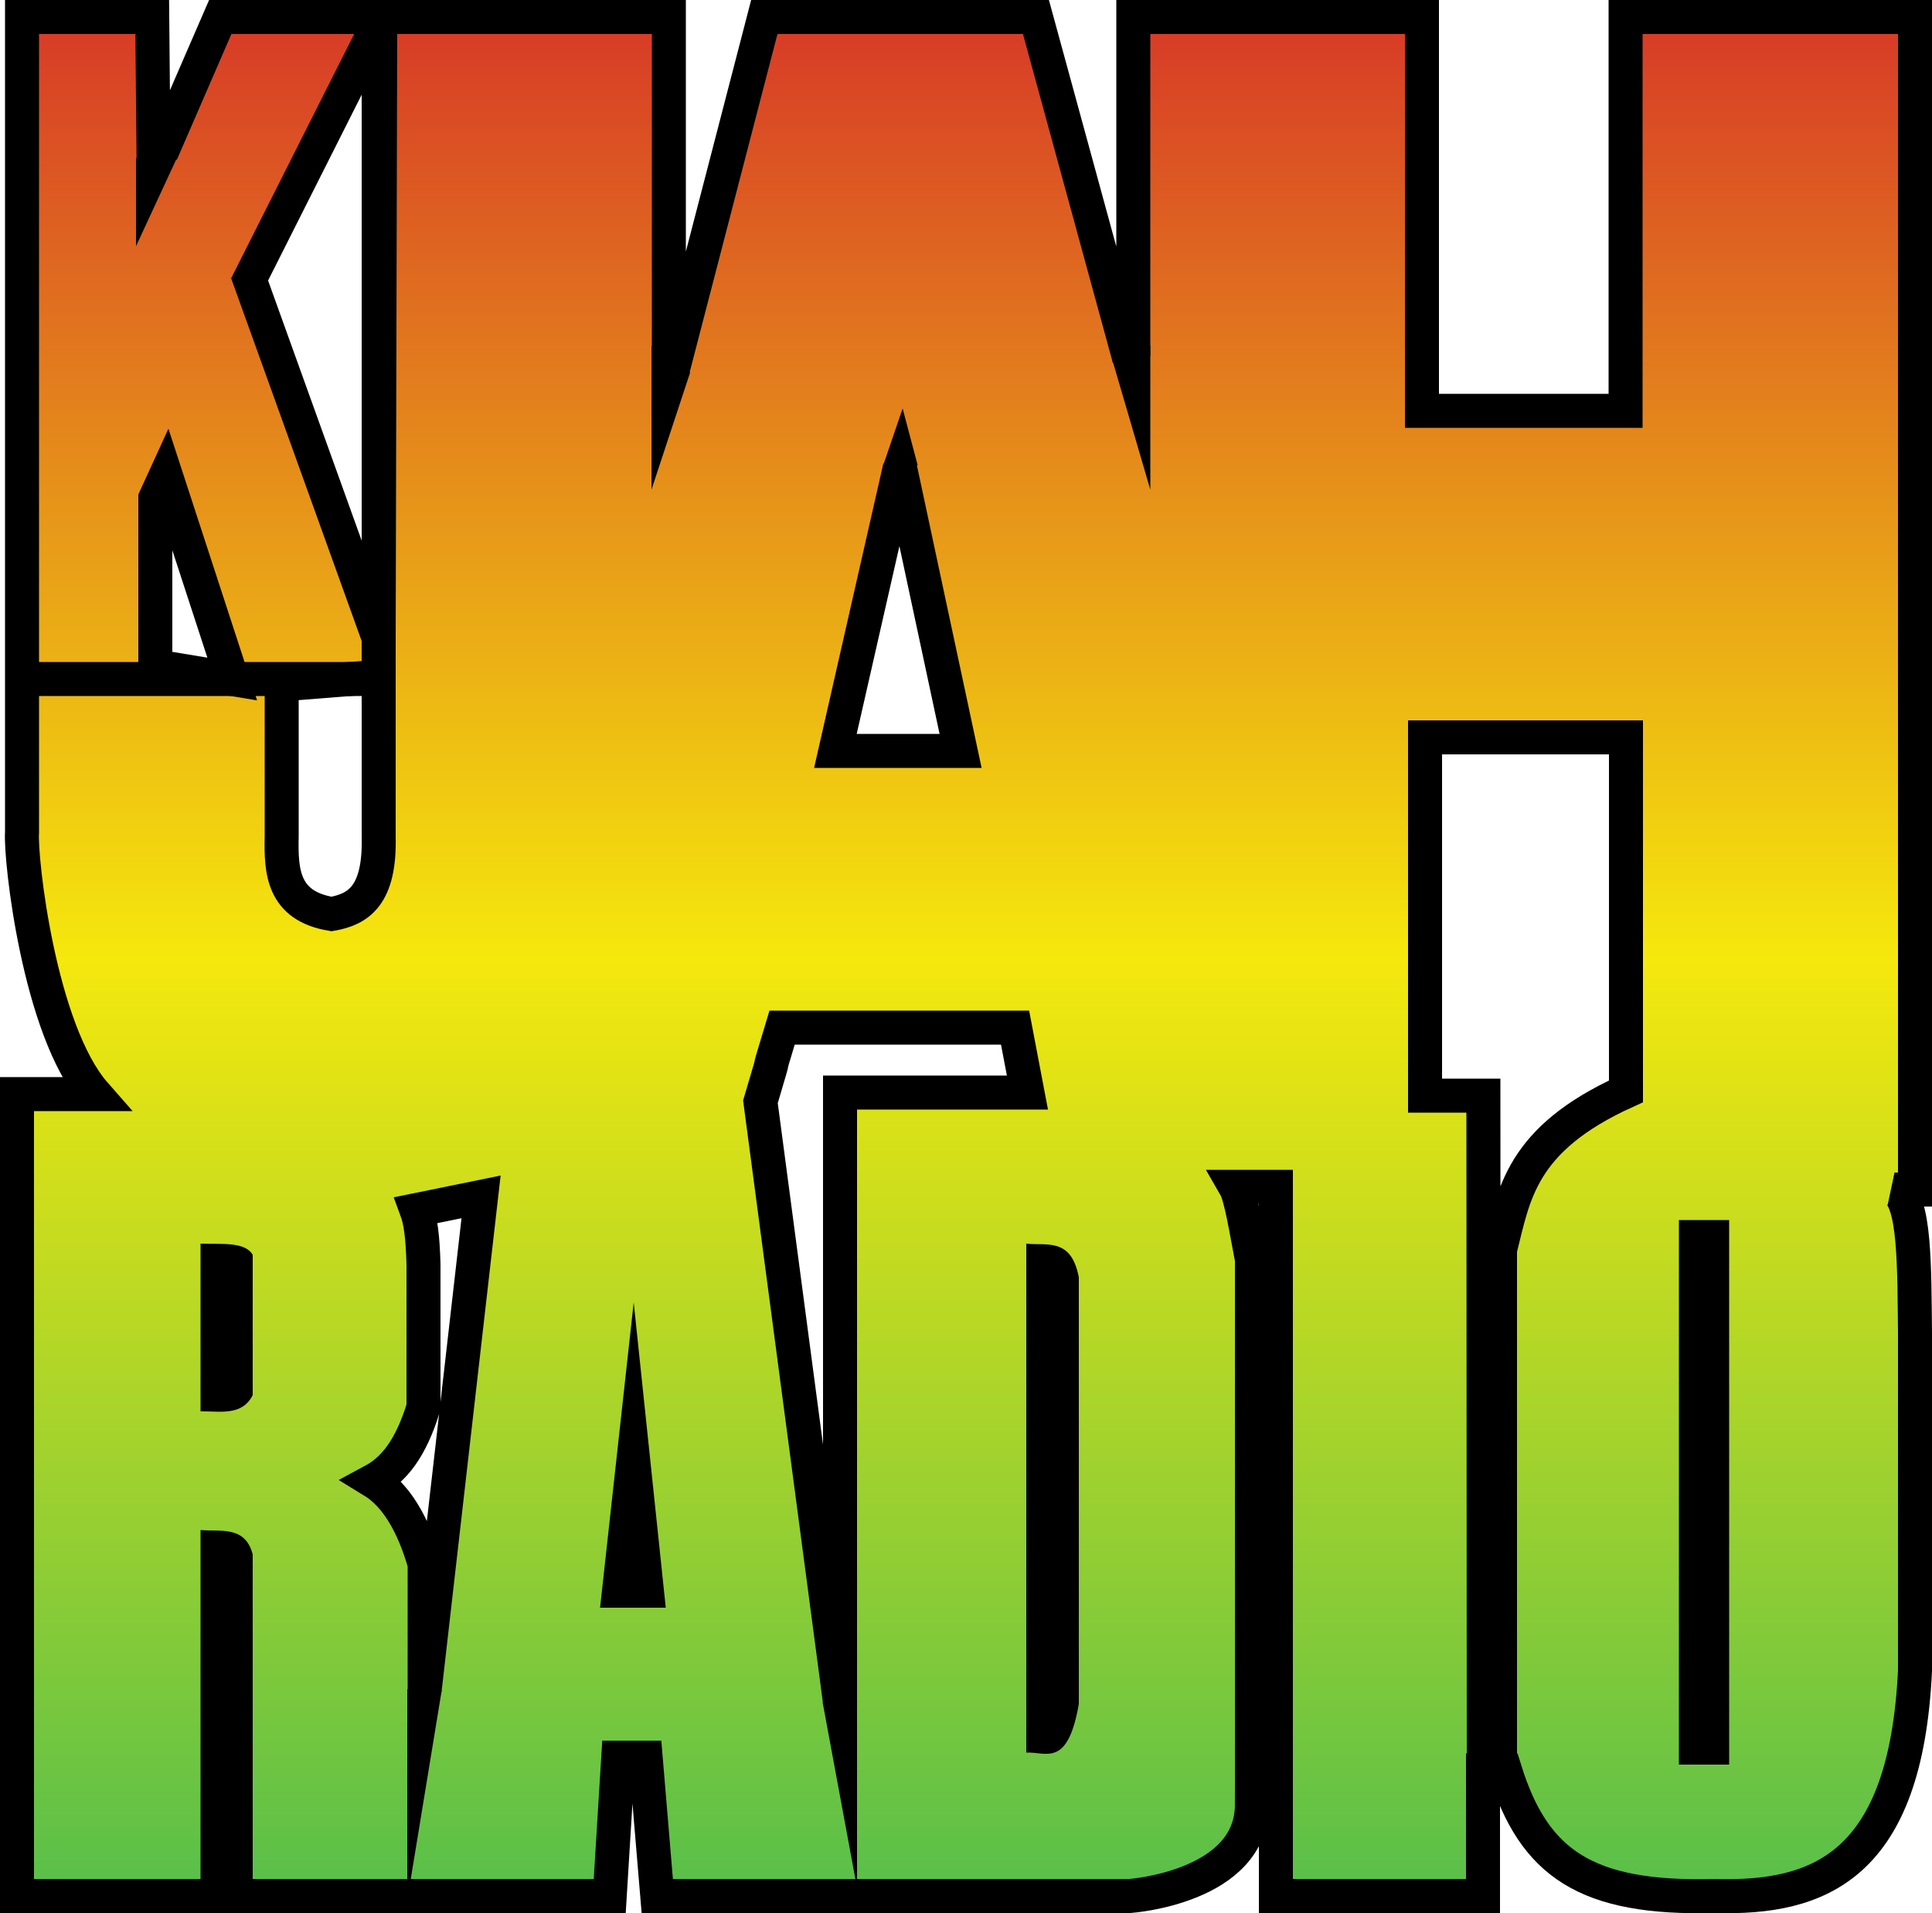 <svg version="1.2" xmlns="http://www.w3.org/2000/svg" viewBox="0 0 500 495" width="500" height="495"><defs><linearGradient id="P" gradientUnits="userSpaceOnUse"/><linearGradient id="g1" x2="1" href="#P" gradientTransform="matrix(0,490.135,-495.063,0,236.427,2.487)"><stop stop-color="#d73a27"/><stop offset=".5" stop-color="#f5e80d"/><stop offset="1" stop-color="#58bf4a"/></linearGradient></defs><style>.a{fill:url(#g1);stroke:#000;stroke-width:8.8}.b{fill:none;stroke:#000;stroke-width:8.8}</style><path class="a" d="m5.7 4.4v211c-0.5 6.6 4.4 51.2 18.9 67.7h-20.2v207.5h153.4l2.2-35.8h7.1l3 35.8h122.3c0 0 31.6-2.2 31.6-23.7h6.2v23.7h53.6v-32.5h5.7c7.5 24 20.9 33.4 54.3 32.5 27.1 0.8 49.4-7.8 51.8-58.3v-87.5c-0.2-16.6 0.1-34.6-5.3-37h5.3v-303.4h-74.9v101.9h-52.7v-101.9h-74.7v84.1l-2.1 0.4-23.1-84.5h-70.3l-23.1 89-1.6 0.5v-89.5h-116.1l-14.1 32.5h-3.2l-0.3-32.5zm92.7 0.8l-0.4 159.9-33.4-92.8zm134.5 115.7l15.7 73.4h-32.4zm-190 2.1l17.2 52.7-19.9-3.3v-43.5zm55.1 52.1v41.3c0.4 15.4-5.3 18.9-12.2 20.1-12.7-2.1-13.1-11.1-12.9-20.1v-39.3zm270.8 15.7h52v91.6c-27.4 12.4-29 26.8-32.6 41v133.4h-4.2l-0.1-173.3h-15.1zm-166.4 75.1h60.3l3.2 16.8h-48.5v157.8l-20.6-155.4c5.7-19.1 0-0.7 5.6-19.2zm-77.9 43.8l-14.6 127.6v-32.6c-3-10.5-7.5-17.9-13.4-21.5 5.4-2.9 9.8-8.3 13.1-19.1v-36.9c-0.2-7.5-0.8-11.4-1.8-14.1z"/><path  d="m287.8 92.9l9.9 33.8v-37.3z"/><path  d="m178.6 96.4l-10 30.3v-37.3z"/><path  d="m35.2 40.9v22.8l11.5-24.8z"/><path  d="m228.5 120.6l5.1-14.9 3.9 14.7"/><path fill-rule="evenodd" d="m434.5 315.7h13v140.9h-13z"/><path  d="m265.6 321.8v131.7c5.1-0.3 10.7 4.1 13.6-12.6v-110.4c-2-10.4-8.3-8.1-13.6-8.7z"/><path  d="m164 337l8.3 79h-17z"/><path  d="m51.9 321.8v43.4c5-0.1 10.7 1.3 13.5-4.2v-36.3c-2-3.5-8.2-2.7-13.5-2.9z"/><path  d="m51.9 395.9v95.2c5-0.2 7.2 0 13.5-3.2v-85.7c-2-7.5-8.2-5.8-13.5-6.3z"/><path fill-rule="evenodd" class="b" d="m9.1 175.7h88.9v-169.8"/><path  d="m212.9 440.5l8.9 48v-48.5z"/><path  d="m114.3 437.5l-8.9 54.2v-54.6z"/><path fill-rule="evenodd" class="b" d="m324 463.4v-137.5c-1.4-7.2-2.8-16.2-4.3-18.8h10.5v158.5"/></svg>